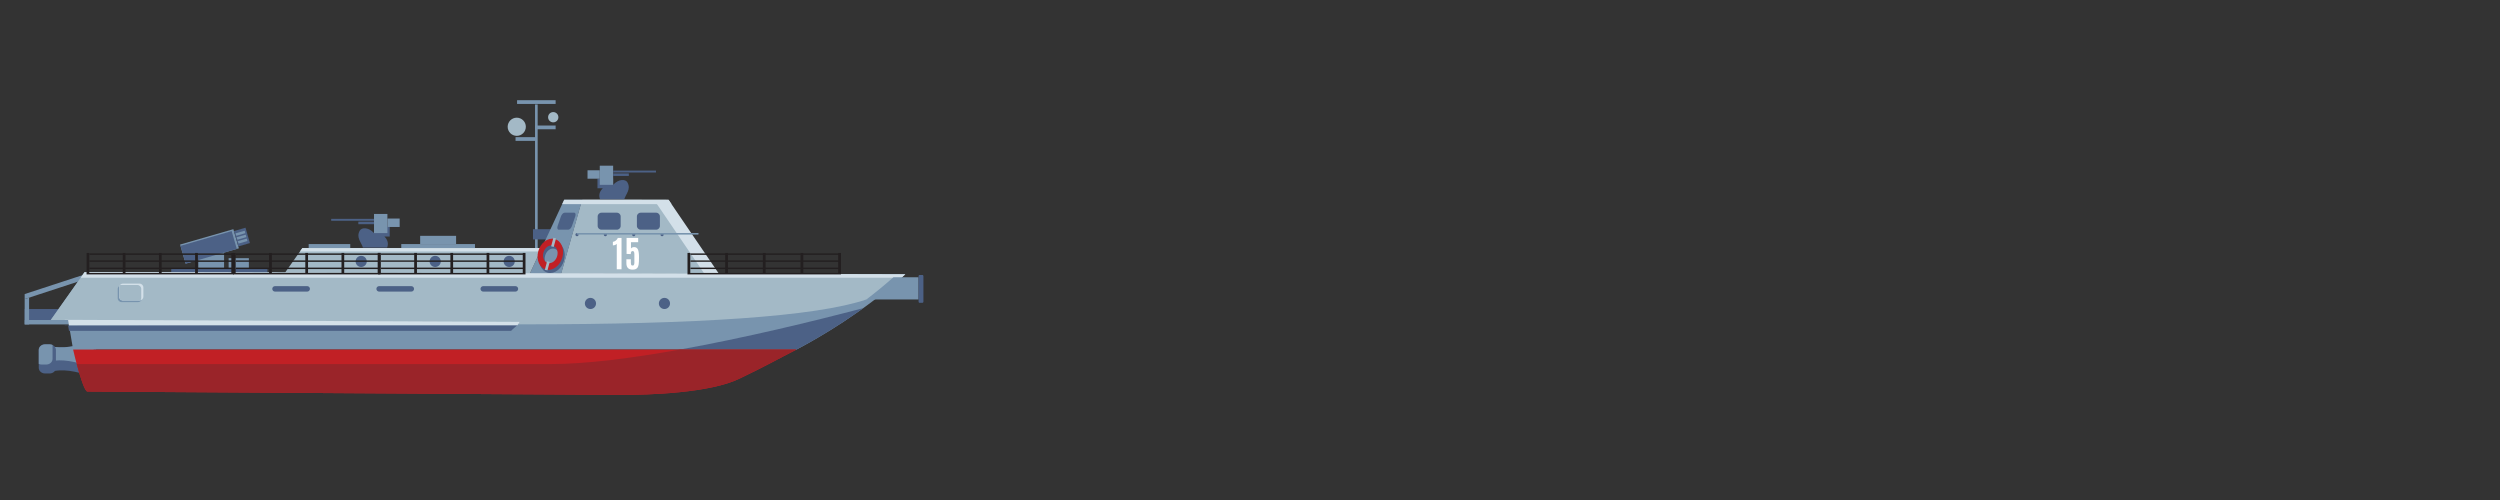 <?xml version="1.0" encoding="UTF-8" standalone="no"?>
<!-- Created with Inkscape (http://www.inkscape.org/) -->

<svg
   width="500"
   height="100"
   viewBox="0 0 132.292 26.458"
   version="1.1"
   id="svg1"
   sodipodi:docname="patrol.svg"
   inkscape:version="1.3.2 (091e20ef0f, 2023-11-25, custom)"
   xmlns:inkscape="http://www.inkscape.org/namespaces/inkscape"
   xmlns:sodipodi="http://sodipodi.sourceforge.net/DTD/sodipodi-0.dtd"
   xmlns="http://www.w3.org/2000/svg"
   xmlns:svg="http://www.w3.org/2000/svg">
  <rect x="0" y="0" width="132.292" height="26.458" fill="#333333" stroke="none"/>
  <sodipodi:namedview
     id="namedview1"
     pagecolor="#505050"
     bordercolor="#eeeeee"
     borderopacity="1"
     inkscape:showpageshadow="0"
     inkscape:pageopacity="0"
     inkscape:pagecheckerboard="0"
     inkscape:deskcolor="#505050"
     inkscape:zoom="0.868"
     inkscape:cx="249.42396"
     inkscape:cy="50.115207"
     inkscape:window-width="1896"
     inkscape:window-height="1006"
     inkscape:window-x="0"
     inkscape:window-y="0"
     inkscape:window-maximized="1"
     inkscape:current-layer="svg1" />
  <defs
     id="defs1" />
  <g
     id="layer1"
     transform="translate(-5.292)">
    <g
       id="g1631"
       transform="matrix(0.357,0,0,0.357,-6.156,-80.414)">
      <g
         id="g1454">
        <polygon
           style="clip-rule:evenodd;fill:#4c6186;fill-rule:evenodd"
           points="42.454,271.057 42.454,272.683 35.723,272.683 35.723,271.057 "
           id="polygon1453" />
      </g>
      <g
         id="g1455">
        <polygon
           style="clip-rule:evenodd;fill:#7894ae;fill-rule:evenodd"
           points="45.295,265.704 45.514,266.377 35.723,269.581 35.723,268.837 "
           id="polygon1454" />
      </g>
      <g
         id="g1456">
        <polygon
           style="clip-rule:evenodd;fill:#7894ae;fill-rule:evenodd"
           points="111.763,240.736 111.763,262.016 111.373,262.016 111.373,240.736 "
           id="polygon1455" />
      </g>
      <g
         id="g1457">
        <polygon
           style="clip-rule:evenodd;fill:#4c6186;fill-rule:evenodd"
           points="114.086,259.224 114.086,260.734 111.07,260.734 111.07,259.224 "
           id="polygon1456" />
      </g>
      <g
         id="g1458">
        <polygon
           style="clip-rule:evenodd;fill:#7894ae;fill-rule:evenodd"
           points="65.28,261.775 65.28,265.21 61.462,265.21 61.462,261.775 "
           id="polygon1457" />
      </g>
      <g
         id="g1459">
        <polygon
           style="clip-rule:evenodd;fill:#4c6186;fill-rule:evenodd"
           points="71.71,265.064 71.71,266.179 57.449,266.179 57.449,265.064 "
           id="polygon1458" />
      </g>
      <g
         id="g1460">
        <path
           style="clip-rule:evenodd;fill:#4c6186;fill-rule:evenodd"
           d="m 40.098,276.669 c 2.214,0.277 4.257,-0.393 6.295,-1.095 l -0.293,5.672 c -2.001,-0.753 -4.001,-1.323 -6.002,-1.017 z"
           id="path1459" />
      </g>
      <g
         id="g1461">
        <path
           style="clip-rule:evenodd;fill:#7894ae;fill-rule:evenodd"
           d="m 40.098,276.669 c 2.077,0.26 4.002,-0.313 5.915,-0.964 l -0.21,4.058 C 43.901,279.048 42,278.496 40.098,278.706 Z"
           id="path1460" />
      </g>
      <g
         id="g1462">
        <path
           style="clip-rule:evenodd;fill:#4c6186;fill-rule:evenodd"
           d="m 38.744,276.289 h 0.679 c 0.513,0 0.933,0.375 0.933,0.833 v 2.652 c 0,0.459 -0.42,0.834 -0.933,0.834 h -0.679 c -0.514,0 -0.933,-0.375 -0.933,-0.834 v -2.652 c 0,-0.458 0.42,-0.833 0.933,-0.833 z"
           id="path1461" />
      </g>
      <g
         id="g1463">
        <path
           style="clip-rule:evenodd;fill:#7894ae;fill-rule:evenodd"
           d="m 38.744,276.289 h 0.679 c 0.156,0 0.303,0.034 0.433,0.096 v 2.063 c 0,0.459 -0.42,0.834 -0.933,0.834 h -0.679 c -0.156,0 -0.304,-0.036 -0.433,-0.097 v -2.062 c 0,-0.459 0.42,-0.834 0.933,-0.834 z"
           id="path1462" />
      </g>
      <g
         id="g1464">
        <path
           style="clip-rule:evenodd;fill:#7894ae;fill-rule:evenodd"
           d="m 44.621,265.572 121.629,0.334 c -6.239,5.623 -12.595,9.292 -16.123,11.157 H 42.904 l -0.744,-4.382 h -2.57 z"
           id="path1463" />
      </g>
      <g
         id="g1465">
        <path
           style="clip-rule:evenodd;fill:#a3b9c6;fill-rule:evenodd"
           d="m 44.621,265.572 121.629,0.334 c -1.154,1.04 -2.313,2.012 -3.456,2.919 -0.724,0.275 -1.486,0.544 -2.297,0.808 -7.48,2.56 -25.171,3.691 -50.609,3.691 H 42.269 l -0.109,-0.642 h -2.57 z"
           id="path1464" />
      </g>
      <g
         id="g1466">
        <path
           style="clip-rule:evenodd;fill:#4c6186;fill-rule:evenodd"
           d="m 160.03,270.919 c -3.973,2.872 -7.561,4.906 -9.903,6.145 h -17.288 c 9.611,-1.727 19.742,-4.179 27.191,-6.145 z"
           id="path1465" />
      </g>
      <g
         id="g1467">
        <path
           style="clip-rule:evenodd;fill:#c12025;fill-rule:evenodd"
           d="m 42.904,277.064 c 0.141,0.67 1.477,6.181 2.117,6.222 l 78.663,0.498 c 4.87,0.031 13.656,-0.326 17.951,-2.391 4.296,-2.065 5.661,-2.886 8.492,-4.329 z"
           id="path1466" />
      </g>
      <g
         id="g1468">
        <path
           style="clip-rule:evenodd;fill:#9a2429;fill-rule:evenodd"
           d="m 43.438,279.212 c 0.484,1.801 1.175,4.048 1.582,4.074 l 78.663,0.498 c 4.87,0.031 13.656,-0.326 17.951,-2.391 4.296,-2.065 5.661,-2.886 8.492,-4.328 H 132.84 c -7.073,1.27 -13.863,2.148 -19.098,2.148 H 43.438 Z"
           id="path1467" />
      </g>
      <g
         id="g1469">
        <polygon
           style="clip-rule:evenodd;fill:#7894ae;fill-rule:evenodd"
           points="42.454,272.682 42.454,273.338 35.723,273.338 35.723,272.682 "
           id="polygon1468" />
      </g>
      <g
         id="g1470">
        <polygon
           style="clip-rule:evenodd;fill:#d3e0e9;fill-rule:evenodd"
           points="131.156,254.853 118.381,254.853 115.284,265.766 138.633,265.83 "
           id="polygon1469" />
      </g>
      <g
         id="g1471">
        <polygon
           style="clip-rule:evenodd;fill:#a3b9c6;fill-rule:evenodd"
           points="115.284,265.766 136.475,265.824 129.388,255.419 118.22,255.419 "
           id="polygon1470" />
      </g>
      <g
         id="g1472">
        <polygon
           style="clip-rule:evenodd;fill:#7894ae;fill-rule:evenodd"
           points="115.698,254.853 118.381,254.853 115.284,265.766 110.625,265.754 "
           id="polygon1471" />
      </g>
      <g
         id="g1473">
        <polygon
           style="clip-rule:evenodd;fill:#a3b9c6;fill-rule:evenodd"
           points="112.364,262.016 110.625,265.754 74.322,265.654 76.89,262.016 "
           id="polygon1472" />
      </g>
      <g
         id="g1474">
        <path
           style="clip-rule:evenodd;fill:#4c6186;fill-rule:evenodd"
           d="m 121.215,256.776 h 2.293 c 0.308,0 0.559,0.251 0.559,0.559 v 1.401 c 0,0.308 -0.251,0.559 -0.559,0.559 h -2.293 c -0.308,0 -0.559,-0.251 -0.559,-0.559 v -1.401 c 0,-0.308 0.252,-0.559 0.559,-0.559 z"
           id="path1473" />
      </g>
      <g
         id="g1475">
        <path
           style="clip-rule:evenodd;fill:#4c6186;fill-rule:evenodd"
           d="m 127.031,256.776 h 2.293 c 0.308,0 0.559,0.251 0.559,0.559 v 1.401 c 0,0.308 -0.251,0.559 -0.559,0.559 h -2.293 c -0.308,0 -0.559,-0.251 -0.559,-0.559 v -1.401 c 0,-0.308 0.252,-0.559 0.559,-0.559 z"
           id="path1474" />
      </g>
      <g
         id="g1476">
        <path
           style="clip-rule:evenodd;fill:#4c6186;fill-rule:evenodd"
           d="m 115.75,256.776 h 1.429 c 0.192,0 0.261,0.251 0.155,0.559 l -0.484,1.401 c -0.106,0.308 -0.35,0.559 -0.542,0.559 h -1.428 c -0.192,0 -0.262,-0.251 -0.155,-0.559 l 0.484,-1.401 c 0.105,-0.308 0.349,-0.559 0.541,-0.559 z"
           id="path1475" />
      </g>
      <g
         id="g1477">
        <polygon
           style="clip-rule:evenodd;fill:#7894ae;fill-rule:evenodd"
           points="66.657,259.218 67.475,262.054 59.579,264.332 58.761,261.496 "
           id="polygon1476" />
      </g>
      <g
         id="g1478">
        <polygon
           style="clip-rule:evenodd;fill:#4c6186;fill-rule:evenodd"
           points="59.579,264.333 58.817,261.69 66.405,259.501 67.168,262.143 "
           id="polygon1477" />
      </g>
      <g
         id="g1479">
        <polygon
           style="clip-rule:evenodd;fill:#4c6186;fill-rule:evenodd"
           points="68.456,259.001 69.113,261.279 67.394,261.775 66.736,259.497 "
           id="polygon1478" />
      </g>
      <g
         id="g1480">
        <polygon
           style="clip-rule:evenodd;fill:#7894ae;fill-rule:evenodd"
           points="68.955,263.516 68.955,265.064 65.957,265.064 65.957,263.516 "
           id="polygon1479" />
      </g>
      <g
         id="g1481">
        <path
           style="clip-rule:evenodd;fill:#4c6186;fill-rule:evenodd"
           d="m 107.543,263.17 c 0.457,0 0.828,0.371 0.828,0.828 0,0.457 -0.371,0.828 -0.828,0.828 -0.458,0 -0.828,-0.371 -0.828,-0.828 0,-0.457 0.37,-0.828 0.828,-0.828 z"
           id="path1480" />
      </g>
      <g
         id="g1482">
        <path
           style="clip-rule:evenodd;fill:#4c6186;fill-rule:evenodd"
           d="m 96.574,263.17 c 0.457,0 0.828,0.371 0.828,0.828 0,0.457 -0.371,0.828 -0.828,0.828 -0.457,0 -0.828,-0.371 -0.828,-0.828 0,-0.457 0.371,-0.828 0.828,-0.828 z"
           id="path1481" />
      </g>
      <g
         id="g1483">
        <path
           style="clip-rule:evenodd;fill:#4c6186;fill-rule:evenodd"
           d="m 85.605,263.17 c 0.457,0 0.828,0.371 0.828,0.828 0,0.457 -0.371,0.828 -0.828,0.828 -0.458,0 -0.828,-0.371 -0.828,-0.828 0,-0.457 0.371,-0.828 0.828,-0.828 z"
           id="path1482" />
      </g>
      <g
         id="g1484">
        <path
           style="clip-rule:evenodd;fill:#4c6186;fill-rule:evenodd"
           d="m 130.556,269.401 c 0.458,0 0.828,0.371 0.828,0.828 0,0.457 -0.371,0.828 -0.828,0.828 -0.457,0 -0.828,-0.371 -0.828,-0.828 0,-0.458 0.371,-0.828 0.828,-0.828 z"
           id="path1483" />
      </g>
      <g
         id="g1485">
        <path
           style="clip-rule:evenodd;fill:#4c6186;fill-rule:evenodd"
           d="m 119.588,269.401 c 0.458,0 0.828,0.371 0.828,0.828 0,0.457 -0.37,0.828 -0.828,0.828 -0.457,0 -0.828,-0.371 -0.828,-0.828 0,-0.458 0.37,-0.828 0.828,-0.828 z"
           id="path1484" />
      </g>
      <g
         id="g1486">
        <path
           style="clip-rule:evenodd;fill:#4c6186;fill-rule:evenodd"
           d="m 120.627,251.737 h 2.324 v 0.284 0.624 c 0.81,-0.888 1.83,-0.874 2.115,-0.363 0.575,1.031 -0.234,1.71 -0.471,2.52 h -3.584 c -0.232,-0.585 -0.107,-1.151 0.41,-1.646 h -0.794 z"
           id="path1485" />
      </g>
      <g
         id="g1487">
        <polygon
           style="clip-rule:evenodd;fill:#7894ae;fill-rule:evenodd"
           points="122.952,249.808 122.952,252.645 120.968,252.645 120.968,249.808 "
           id="polygon1486" />
      </g>
      <g
         id="g1488">
        <polygon
           style="clip-rule:evenodd;fill:#7894ae;fill-rule:evenodd"
           points="120.968,250.489 120.968,251.737 119.153,251.737 119.153,250.489 "
           id="polygon1487" />
      </g>
      <g
         id="g1489">
        <polygon
           style="clip-rule:evenodd;fill:#4c6186;fill-rule:evenodd"
           points="129.302,250.535 129.302,250.819 122.952,250.819 122.952,250.535 "
           id="polygon1488" />
      </g>
      <g
         id="g1490">
        <polygon
           style="clip-rule:evenodd;fill:#4c6186;fill-rule:evenodd"
           points="125.277,250.955 125.277,251.329 122.952,251.329 122.952,250.955 "
           id="polygon1489" />
      </g>
      <g
         id="g1491">
        <path
           style="clip-rule:evenodd;fill:#d3e0e9;fill-rule:evenodd"
           d="m 44.6,265.603 h 11.201 l 110.449,0.304 c -0.192,0.174 -0.385,0.344 -0.577,0.513 H 44.022 Z"
           id="path1490" />
      </g>
      <g
         id="g1492">
        <polygon
           style="clip-rule:evenodd;fill:#d3e0e9;fill-rule:evenodd"
           points="118.381,254.853 124.801,254.853 131.168,254.87 131.604,255.51 115.392,255.51 115.698,254.853 "
           id="polygon1491" />
      </g>
      <g
         id="g1493">
        <polygon
           style="clip-rule:evenodd;fill:#d3e0e9;fill-rule:evenodd"
           points="76.529,262.526 76.89,262.016 112.364,262.016 112.127,262.526 "
           id="polygon1492" />
      </g>
      <g
         id="g1494">
        <path
           style="clip-rule:evenodd;fill:#4c6186;fill-rule:evenodd"
           d="m 89.832,258.891 h -2.324 v 0.283 0.624 c -0.81,-0.888 -1.83,-0.875 -2.115,-0.363 -0.575,1.032 0.234,1.71 0.471,2.519 h 3.584 c 0.232,-0.584 0.107,-1.151 -0.41,-1.646 h 0.794 z"
           id="path1493" />
      </g>
      <g
         id="g1495">
        <polygon
           style="clip-rule:evenodd;fill:#7894ae;fill-rule:evenodd"
           points="87.507,256.961 87.507,259.799 89.491,259.799 89.491,256.961 "
           id="polygon1494" />
      </g>
      <g
         id="g1496">
        <polygon
           style="clip-rule:evenodd;fill:#7894ae;fill-rule:evenodd"
           points="89.491,257.642 89.491,258.891 91.306,258.891 91.306,257.642 "
           id="polygon1495" />
      </g>
      <g
         id="g1497">
        <polygon
           style="clip-rule:evenodd;fill:#4c6186;fill-rule:evenodd"
           points="81.157,257.689 81.157,257.972 87.507,257.972 87.507,257.689 "
           id="polygon1496" />
      </g>
      <g
         id="g1498">
        <polygon
           style="clip-rule:evenodd;fill:#4c6186;fill-rule:evenodd"
           points="85.182,258.108 85.182,258.482 87.507,258.482 87.507,258.108 "
           id="polygon1497" />
      </g>
      <g
         id="g1499">
        <polygon
           style="clip-rule:evenodd;fill:#7894ae;fill-rule:evenodd"
           points="83.984,261.426 83.984,262.016 77.821,262.016 77.821,261.426 "
           id="polygon1498" />
      </g>
      <g
         id="g1500">
        <polygon
           style="clip-rule:evenodd;fill:#7894ae;fill-rule:evenodd"
           points="102.473,261.426 102.473,262.016 91.546,262.016 91.546,261.426 "
           id="polygon1499" />
      </g>
      <g
         id="g1501">
        <polygon
           style="clip-rule:evenodd;fill:#7894ae;fill-rule:evenodd"
           points="99.673,260.206 99.673,261.425 94.346,261.425 94.346,260.206 "
           id="polygon1500" />
      </g>
      <g
         id="g1502">
        <path
           style="clip-rule:evenodd;fill:#4c6186;fill-rule:evenodd"
           d="m 41.672,273.471 67.19,-0.147 c -0.107,0.173 -0.924,0.794 -1.03,0.964 H 42.294 l -0.134,-0.789 h -0.499 z"
           id="path1501" />
      </g>
      <g
         id="g1503">
        <path
           style="clip-rule:evenodd;fill:#231f20;fill-rule:evenodd"
           d="m 134.081,265.813 z m 0.197,0 h 22.386 z m 0.155,-2.897 h 5.232 z m 5.429,0 h 5.388 z m 5.584,0 h 5.388 z m 5.584,0 h 5.387 z m 5.585,0 h 0.05 z m -22.182,1.035 h 5.232 z m 5.429,0 h 5.388 z m 5.584,0 h 5.388 z m 5.584,0 h 5.387 z m 5.585,0 h 0.05 z m -22.182,1.077 h 5.232 z m 5.429,0 h 5.388 z m 5.584,0 h 5.388 z m 5.584,0 h 5.387 z m 5.585,0 h 0.05 z m -16.95,-2.177 c 0.065,0 0.131,0 0.197,0 v 0.065 0.682 0.353 0.724 0.353 0.434 0.351 c -0.066,0 -0.132,0 -0.197,0 v -0.352 -0.433 -0.354 -0.722 -0.354 -0.681 z m -5.584,0 h 0.197 v 2.584 0.378 h -0.197 v -0.379 z m 11.169,0 c 0.065,0 0.131,0 0.196,0 v 0.065 0.71 0.325 0.751 0.326 0.461 0.324 c -0.065,0 -0.131,0 -0.196,0 v -0.325 -0.461 -0.327 -0.75 -0.327 -0.708 z m 5.584,0 c 0.065,0 0.131,0 0.197,0 v 0.065 0.736 0.299 0.778 0.298 0.489 0.297 c -0.066,0 -0.131,0 -0.197,0 v -0.298 -0.487 -0.299 -0.777 -0.299 -0.736 z m 5.584,0 c 0.066,0 0.131,0 0.197,0 v 0.065 0.764 0.271 0.805 0.271 0.516 0.27 c -0.066,0 -0.131,0 -0.197,0 v -0.271 -0.515 -0.272 -0.804 -0.272 -0.763 z"
           id="path1502" />
      </g>
      <g
         id="g1504">
        <path
           style="fill:#231f20"
           d="m 156.723,265.922 h -22.75 v -3.18 h 0.413 v 2.963 h 5.171 v -0.569 h -5.124 v -0.217 h 5.124 v -0.859 h -5.124 v -0.217 h 5.124 v -0.818 h -5.124 v -0.217 h 5.124 v -0.065 h 0.413 v 0.065 h 5.171 v -0.065 h 0.413 v 0.065 h 5.171 v -0.065 h 0.413 v 0.065 h 5.171 v -0.065 h 0.413 v 3.179 z m -5.585,-0.217 h 5.171 v -0.569 h -5.171 z m -5.584,0 h 5.171 v -0.569 h -5.171 z m -5.584,0 h 5.171 v -0.569 h -5.171 z m 11.168,-0.786 h 5.171 v -0.859 h -5.171 z m -5.584,0 h 5.171 v -0.859 h -5.171 z m -5.584,0 h 5.171 v -0.859 h -5.171 z m 11.168,-1.076 h 5.171 v -0.818 h -5.171 z m -5.584,0 h 5.171 v -0.818 h -5.171 z m -5.584,0 h 5.171 v -0.818 h -5.171 z"
           id="path1503" />
      </g>
      <g
         id="g1505">
        <path
           style="clip-rule:evenodd;fill:#7894ae;fill-rule:evenodd"
           d="m 164.489,266.351 h 3.732 v 3.282 h -7.724 c 1.313,-1.005 2.654,-2.098 3.992,-3.282 z"
           id="path1504" />
      </g>
      <g
         id="g1506">
        <path
           style="clip-rule:evenodd;fill:#4c6186;fill-rule:evenodd"
           d="m 168.808,266.01 h -0.452 c -0.074,0 -0.134,0.074 -0.134,0.164 v 3.794 c 0,0.09 0.06,0.164 0.134,0.164 h 0.452 c 0.074,0 0.134,-0.074 0.134,-0.164 v -3.794 c 0,-0.09 -0.06,-0.164 -0.134,-0.164 z"
           id="path1505" />
      </g>
      <g
         id="g1507">
        <path
           style="clip-rule:evenodd;fill:#231f20;fill-rule:evenodd"
           d="m 88.206,265.813 z m 0.19,0 H 109.9 Z m 0.149,-2.897 h 5.026 z m 5.215,0 h 5.175 z m 5.364,0 h 5.175 z m 5.364,0 h 5.175 z m 5.364,0 h 0.047 z m -21.307,1.035 h 5.026 z m 5.215,0 h 5.175 z m 5.364,0 h 5.175 z m 5.364,0 h 5.175 z m 5.364,0 h 0.047 z m -21.307,1.077 h 5.026 z m 5.215,0 h 5.175 z m 5.364,0 h 5.175 z m 5.364,0 h 5.175 z m 5.364,0 h 0.047 z M 93.57,262.851 c 0.063,0 0.126,0 0.189,0 v 0.065 0.682 0.353 0.724 0.353 0.434 0.351 c -0.063,0 -0.126,0 -0.189,0 v -0.352 -0.433 -0.354 -0.722 -0.354 -0.681 z m -5.364,0 h 0.189 v 2.584 0.378 h -0.189 v -0.379 z m 10.729,0 c 0.063,0 0.126,0 0.189,0 v 0.065 0.71 0.325 0.751 0.326 0.461 0.324 c -0.063,0 -0.126,0 -0.189,0 v -0.325 -0.461 -0.327 -0.75 -0.327 -0.708 z m 5.363,0 c 0.063,0 0.126,0 0.189,0 v 0.065 0.736 0.299 0.778 0.298 0.489 0.297 c -0.063,0 -0.126,0 -0.189,0 v -0.298 -0.487 -0.299 -0.777 -0.299 -0.736 z m 5.364,0 c 0.063,0 0.126,0 0.189,0 v 0.065 0.764 0.271 0.805 0.271 0.516 0.27 c -0.064,0 -0.126,0 -0.189,0 v -0.271 -0.515 -0.272 -0.804 -0.272 -0.763 z"
           id="path1506" />
      </g>
      <g
         id="g1508">
        <path
           style="fill:#231f20"
           d="m 109.959,265.922 h -21.86 v -3.18 h 0.405 v 2.963 h 4.959 v -0.569 h -4.918 v -0.217 h 4.918 v -0.859 h -4.918 v -0.217 h 4.918 v -0.818 h -4.918 v -0.217 h 4.918 v -0.065 h 0.405 v 0.065 h 4.959 v -0.065 h 0.405 v 0.065 h 4.959 v -0.065 h 0.405 v 0.065 h 4.959 v -0.065 h 0.405 v 3.179 z m -5.364,-0.217 h 4.959 v -0.569 h -4.959 z m -5.364,0 h 4.959 v -0.569 h -4.959 z m -5.363,0 h 4.959 v -0.569 h -4.959 z m 10.727,-0.786 h 4.959 v -0.859 h -4.959 z m -5.364,0 h 4.959 v -0.859 h -4.959 z m -5.363,0 h 4.959 v -0.859 h -4.959 z m 10.727,-1.076 h 4.959 v -0.818 h -4.959 z m -5.364,0 h 4.959 v -0.818 h -4.959 z m -5.363,0 h 4.959 v -0.818 h -4.959 z"
           id="path1507" />
      </g>
      <g
         id="g1509">
        <path
           style="clip-rule:evenodd;fill:#231f20;fill-rule:evenodd"
           d="m 66.701,265.813 z m 0.189,0 h 21.504 z m 0.149,-2.897 h 5.026 z m 5.215,0 h 5.176 z m 5.364,0 h 5.175 z m 5.364,0 h 5.175 z m 5.364,0 h 0.048 z m -21.307,1.035 h 5.026 z m 5.215,0 h 5.176 z m 5.364,0 h 5.175 z m 5.364,0 h 5.175 z m 5.364,0 h 0.048 z m -21.307,1.077 h 5.026 z m 5.215,0 h 5.176 z m 5.364,0 h 5.175 z m 5.364,0 h 5.175 z m 5.364,0 h 0.048 z m -16.281,-2.177 c 0.063,0 0.126,0 0.189,0 v 0.065 0.682 0.353 0.724 0.353 0.434 0.351 c -0.063,0 -0.126,0 -0.189,0 v -0.352 -0.433 -0.354 -0.722 -0.354 -0.681 z m -5.364,0 h 0.189 v 2.584 0.378 h -0.189 v -0.379 z m 10.728,0 c 0.062,0 0.126,0 0.189,0 v 0.065 0.71 0.325 0.751 0.326 0.461 0.324 c -0.063,0 -0.126,0 -0.189,0 v -0.325 -0.461 -0.327 -0.75 -0.327 -0.708 z m 5.364,0 c 0.063,0 0.126,0 0.189,0 v 0.065 0.736 0.299 0.778 0.298 0.489 0.297 c -0.063,0 -0.126,0 -0.189,0 v -0.298 -0.487 -0.299 -0.777 -0.299 -0.736 z m 5.364,0 c 0.064,0 0.126,0 0.189,0 v 0.065 0.764 0.271 0.805 0.271 0.516 0.27 c -0.063,0 -0.126,0 -0.189,0 v -0.271 -0.515 -0.272 -0.804 -0.272 -0.763 z"
           id="path1508" />
      </g>
      <g
         id="g1510">
        <path
           style="fill:#231f20"
           d="M 88.454,265.922 H 66.593 v -3.18 h 0.405 v 2.963 h 4.959 v -0.569 h -4.918 v -0.217 h 4.918 v -0.859 h -4.918 v -0.217 h 4.918 v -0.818 h -4.918 v -0.217 h 4.918 v -0.065 h 0.405 v 0.065 h 4.959 v -0.065 h 0.405 v 0.065 h 4.959 v -0.065 h 0.405 v 0.065 h 4.958 v -0.065 h 0.405 v 3.179 z m -5.364,-0.217 h 4.958 v -0.569 H 83.09 Z m -5.364,0 h 4.959 v -0.569 h -4.959 z m -5.364,0 h 4.959 v -0.569 h -4.959 z m 10.728,-0.786 h 4.958 V 264.06 H 83.09 Z m -5.364,0 h 4.959 v -0.859 h -4.959 z m -5.364,0 h 4.959 v -0.859 h -4.959 z m 10.728,-1.076 h 4.958 v -0.818 H 83.09 Z m -5.364,0 h 4.959 v -0.818 h -4.959 z m -5.364,0 h 4.959 v -0.818 h -4.959 z"
           id="path1509" />
      </g>
      <g
         id="g1511">
        <path
           style="clip-rule:evenodd;fill:#231f20;fill-rule:evenodd"
           d="m 45.006,265.813 z m 0.19,0 H 66.7 Z m 0.149,-2.897 h 5.026 z m 5.215,0 h 5.175 z m 5.364,0 h 5.175 z m 5.364,0 h 5.175 z m 5.364,0 H 66.7 Z m -21.307,1.035 h 5.026 z m 5.215,0 h 5.175 z m 5.364,0 h 5.175 z m 5.364,0 h 5.175 z m 5.364,0 H 66.7 Z m -21.307,1.077 h 5.026 z m 5.215,0 h 5.175 z m 5.364,0 h 5.175 z m 5.364,0 h 5.175 z m 5.364,0 H 66.7 Z M 50.37,262.851 c 0.063,0 0.126,0 0.189,0 v 0.065 0.682 0.353 0.724 0.353 0.434 0.351 c -0.063,0 -0.126,0 -0.189,0 v -0.352 -0.433 -0.354 -0.722 -0.354 -0.681 z m -5.364,0 h 0.189 v 2.584 0.378 h -0.189 v -0.379 z m 10.729,0 c 0.063,0 0.126,0 0.189,0 v 0.065 0.71 0.325 0.751 0.326 0.461 0.324 c -0.063,0 -0.126,0 -0.189,0 v -0.325 -0.461 -0.327 -0.75 -0.327 -0.708 z m 5.364,0 c 0.063,0 0.126,0 0.189,0 v 0.065 0.736 0.299 0.778 0.298 0.489 0.297 c -0.063,0 -0.126,0 -0.189,0 v -0.298 -0.487 -0.299 -0.777 -0.299 -0.736 z m 5.363,0 c 0.063,0 0.126,0 0.189,0 v 0.065 0.764 0.271 0.805 0.271 0.516 0.27 c -0.063,0 -0.126,0 -0.189,0 v -0.271 -0.515 -0.272 -0.804 -0.272 -0.763 z"
           id="path1510" />
      </g>
      <g
         id="g1512">
        <path
           style="fill:#231f20"
           d="M 66.76,265.922 H 44.898 v -3.18 h 0.405 v 2.963 h 4.959 v -0.569 h -4.918 v -0.217 h 4.918 v -0.859 h -4.918 v -0.217 h 4.918 v -0.818 h -4.918 v -0.217 h 4.918 v -0.065 h 0.405 v 0.065 h 4.959 v -0.065 h 0.404 v 0.065 h 4.959 v -0.065 h 0.405 v 0.065 h 4.959 v -0.065 h 0.405 v 3.179 z m -5.364,-0.217 h 4.959 v -0.569 h -4.959 z m -5.365,0 h 4.959 v -0.569 h -4.959 z m -5.364,0 h 4.959 v -0.569 h -4.959 z m 10.729,-0.786 h 4.959 v -0.859 h -4.959 z m -5.365,0 h 4.959 v -0.859 h -4.959 z m -5.364,0 h 4.959 v -0.859 h -4.959 z m 10.729,-1.076 h 4.959 v -0.818 h -4.959 z m -5.365,0 h 4.959 v -0.818 h -4.959 z m -5.364,0 h 4.959 v -0.818 h -4.959 z"
           id="path1511" />
      </g>
      <g
         id="g1513">
        <polygon
           style="clip-rule:evenodd;fill:#7894ae;fill-rule:evenodd"
           points="68.329,259.451 68.433,259.81 67.09,260.198 66.986,259.838 "
           id="polygon1512" />
      </g>
      <g
         id="g1514">
        <polygon
           style="clip-rule:evenodd;fill:#7894ae;fill-rule:evenodd"
           points="68.484,260.031 68.589,260.391 67.256,260.775 67.153,260.416 "
           id="polygon1513" />
      </g>
      <g
         id="g1515">
        <polygon
           style="clip-rule:evenodd;fill:#7894ae;fill-rule:evenodd"
           points="68.639,260.612 68.744,260.971 67.423,261.353 67.319,260.993 "
           id="polygon1514" />
      </g>
      <g
         id="g1516">
        <polygon
           style="clip-rule:evenodd;fill:#7894ae;fill-rule:evenodd"
           points="114.426,240.101 114.426,240.655 108.711,240.655 108.711,240.101 "
           id="polygon1515" />
      </g>
      <g
         id="g1517">
        <polygon
           style="clip-rule:evenodd;fill:#7894ae;fill-rule:evenodd"
           points="114.426,243.854 114.426,244.408 111.373,244.408 111.373,243.854 "
           id="polygon1516" />
      </g>
      <g
         id="g1518">
        <polygon
           style="clip-rule:evenodd;fill:#7894ae;fill-rule:evenodd"
           points="111.537,245.577 111.537,246.13 108.484,246.13 108.484,245.577 "
           id="polygon1517" />
      </g>
      <g
         id="g1519">
        <path
           style="clip-rule:evenodd;fill:#a3b9c6;fill-rule:evenodd"
           d="m 108.664,242.692 c 0.744,0 1.347,0.603 1.347,1.347 0,0.744 -0.603,1.347 -1.347,1.347 -0.744,0 -1.347,-0.603 -1.347,-1.347 0,-0.744 0.603,-1.347 1.347,-1.347 z"
           id="path1518" />
      </g>
      <g
         id="g1520">
        <path
           style="clip-rule:evenodd;fill:#a3b9c6;fill-rule:evenodd"
           d="m 114.072,241.861 c 0.422,0 0.764,0.342 0.764,0.763 0,0.422 -0.342,0.763 -0.764,0.763 -0.422,0 -0.763,-0.342 -0.763,-0.763 0,-0.422 0.342,-0.763 0.763,-0.763 z"
           id="path1519" />
      </g>
      <g
         id="g1521">
        <path
           style="clip-rule:evenodd;fill:#4c6186;fill-rule:evenodd"
           d="m 103.694,267.661 h 4.771 c 0.224,0 0.407,0.183 0.407,0.406 v 0 c 0,0.224 -0.183,0.406 -0.407,0.406 h -4.771 c -0.224,0 -0.406,-0.182 -0.406,-0.406 v 0 c 0,-0.224 0.183,-0.406 0.406,-0.406 z"
           id="path1520" />
      </g>
      <g
         id="g1522">
        <path
           style="clip-rule:evenodd;fill:#4c6186;fill-rule:evenodd"
           d="m 88.263,267.661 h 4.771 c 0.224,0 0.407,0.183 0.407,0.406 v 0 c 0,0.224 -0.183,0.406 -0.407,0.406 h -4.771 c -0.224,0 -0.406,-0.182 -0.406,-0.406 v 0 c -0.001,-0.224 0.182,-0.406 0.406,-0.406 z"
           id="path1521" />
      </g>
      <g
         id="g1523">
        <path
           style="clip-rule:evenodd;fill:#4c6186;fill-rule:evenodd"
           d="m 72.831,267.661 h 4.771 c 0.224,0 0.406,0.183 0.406,0.406 v 0 c 0,0.224 -0.183,0.406 -0.406,0.406 h -4.771 c -0.224,0 -0.407,-0.182 -0.407,-0.406 v 0 c 0,-0.224 0.183,-0.406 0.407,-0.406 z"
           id="path1522" />
      </g>
      <g
         id="g1524">
        <polygon
           style="clip-rule:evenodd;fill:#7894ae;fill-rule:evenodd"
           points="35.723,269.581 36.379,269.367 36.379,273.338 35.723,273.338 "
           id="polygon1523" />
      </g>
      <g
         id="g1525">
        <path
           style="clip-rule:evenodd;fill:#4c6186;fill-rule:evenodd"
           d="m 114.492,261.132 c 0.99,0.234 1.522,1.442 1.187,2.697 -0.336,1.255 -1.411,2.083 -2.402,1.848 -0.991,-0.234 -1.522,-1.442 -1.187,-2.697 0.335,-1.255 1.411,-2.083 2.402,-1.848 z m -0.261,0.978 c 0.565,0.133 0.867,0.821 0.676,1.537 -0.191,0.715 -0.804,1.187 -1.369,1.053 -0.565,-0.134 -0.868,-0.822 -0.676,-1.537 0.191,-0.716 0.804,-1.187 1.369,-1.053 z"
           id="path1524" />
      </g>
      <g
         id="g1526">
        <path
           style="clip-rule:evenodd;fill:#c12025;fill-rule:evenodd"
           d="m 114.247,260.666 c 0.991,0.234 1.522,1.442 1.187,2.697 -0.335,1.255 -1.411,2.083 -2.401,1.849 -0.991,-0.234 -1.523,-1.442 -1.187,-2.697 0.335,-1.255 1.411,-2.083 2.401,-1.849 z m -0.261,0.978 c 0.565,0.134 0.867,0.822 0.676,1.537 -0.191,0.715 -0.804,1.187 -1.368,1.053 -0.565,-0.134 -0.868,-0.822 -0.677,-1.537 0.192,-0.715 0.804,-1.187 1.369,-1.053 z"
           id="path1525" />
      </g>
      <g
         id="g1527">
        <polygon
           style="clip-rule:evenodd;fill:#a3b9c6;fill-rule:evenodd"
           points="114.482,260.587 114.145,261.849 113.757,261.758 114.094,260.496 "
           id="polygon1526" />
      </g>
      <g
         id="g1528">
        <polygon
           style="clip-rule:evenodd;fill:#a3b9c6;fill-rule:evenodd"
           points="113.552,264.067 113.215,265.329 112.826,265.237 113.164,263.975 "
           id="polygon1527" />
      </g>
      <g
         id="g1529">
        <path
           style="fill:#ffffff"
           d="m 123.488,265.163 v -3.77 c -0.06,0.072 -0.144,0.128 -0.253,0.168 -0.109,0.04 -0.217,0.06 -0.323,0.06 v -0.525 c 0.15,-0.021 0.292,-0.081 0.426,-0.182 0.135,-0.1 0.238,-0.234 0.308,-0.398 h 0.549 v 4.649 h -0.707 z"
           id="path1528" />
      </g>
      <g
         id="g1530">
        <path
           style="fill:#ffffff"
           d="m 125.835,265.217 c -0.615,0 -0.922,-0.32 -0.922,-0.959 v -0.583 h 0.663 v 0.509 c 0,0.215 0.041,0.348 0.123,0.399 0.033,0.02 0.082,0.029 0.151,0.029 0.004,0 0.009,0 0.016,0 0.155,0 0.232,-0.152 0.232,-0.457 v -1.189 c 0,-0.169 -0.018,-0.295 -0.053,-0.379 -0.035,-0.084 -0.104,-0.125 -0.206,-0.125 -0.183,0 -0.275,0.15 -0.275,0.451 l -0.622,-0.026 v -2.371 h 1.718 v 0.634 h -1.067 v 0.943 c 0.033,-0.065 0.094,-0.118 0.181,-0.158 0.088,-0.041 0.183,-0.06 0.287,-0.06 0.271,0 0.459,0.119 0.565,0.358 0.105,0.238 0.159,0.616 0.159,1.134 0,0.519 -0.018,0.879 -0.054,1.081 -0.037,0.201 -0.09,0.355 -0.16,0.46 -0.135,0.205 -0.381,0.309 -0.736,0.309 z"
           id="path1529" />
      </g>
      <g
         id="g1532">
        <path
           style="clip-rule:evenodd;fill:#4c6186;fill-rule:evenodd"
           d="m 117.596,259.789 c 0.132,0 0.239,0.107 0.239,0.238 0,0.132 -0.107,0.239 -0.239,0.239 -0.132,0 -0.238,-0.107 -0.238,-0.239 0,-0.131 0.107,-0.238 0.238,-0.238 z"
           id="path1531" />
      </g>
      <g
         id="g1533">
        <path
           style="clip-rule:evenodd;fill:#4c6186;fill-rule:evenodd"
           d="m 121.798,259.789 c 0.132,0 0.239,0.107 0.239,0.238 0,0.132 -0.107,0.239 -0.239,0.239 -0.132,0 -0.238,-0.107 -0.238,-0.239 0,-0.131 0.107,-0.238 0.238,-0.238 z"
           id="path1532" />
      </g>
      <g
         id="g1534">
        <path
           style="clip-rule:evenodd;fill:#4c6186;fill-rule:evenodd"
           d="m 126.001,259.789 c 0.132,0 0.239,0.107 0.239,0.238 0,0.132 -0.107,0.239 -0.239,0.239 -0.132,0 -0.238,-0.107 -0.238,-0.239 -0.001,-0.131 0.106,-0.238 0.238,-0.238 z"
           id="path1533" />
      </g>
      <g
         id="g1535">
        <path
           style="clip-rule:evenodd;fill:#4c6186;fill-rule:evenodd"
           d="m 130.203,259.789 c 0.132,0 0.239,0.107 0.239,0.238 0,0.132 -0.107,0.239 -0.239,0.239 -0.132,0 -0.238,-0.107 -0.238,-0.239 -0.001,-0.131 0.106,-0.238 0.238,-0.238 z"
           id="path1534" />
      </g>
      <g
         id="g1536">
        <path
           style="clip-rule:evenodd;fill:#7894ae;fill-rule:evenodd"
           d="m 117.666,259.786 h 17.847 c 0.066,0 0.12,0.054 0.12,0.12 v 0 c 0,0.066 -0.054,0.12 -0.12,0.12 h -17.847 c -0.066,0 -0.12,-0.054 -0.12,-0.12 v 0 c 0,-0.066 0.054,-0.12 0.12,-0.12 z"
           id="path1535" />
      </g>
      <g
         id="g1537">
        <path
           style="clip-rule:evenodd;fill:#7894ae;fill-rule:evenodd"
           d="m 50.091,267.526 h 2.44 c 0.317,0 0.576,0.259 0.576,0.576 v 1.352 c 0,0.317 -0.259,0.576 -0.576,0.576 h -2.44 c -0.317,0 -0.576,-0.259 -0.576,-0.576 v -1.352 c 0,-0.317 0.259,-0.576 0.576,-0.576 z"
           id="path1536" />
      </g>
      <g
         id="g1538">
        <path
           style="clip-rule:evenodd;fill:#d3e0e9;fill-rule:evenodd"
           d="m 50.302,267.285 h 2.44 c 0.317,0 0.576,0.259 0.576,0.576 v 1.352 c 0,0.317 -0.259,0.576 -0.576,0.576 h -2.44 c -0.317,0 -0.576,-0.259 -0.576,-0.576 v -1.352 c 0,-0.317 0.259,-0.576 0.576,-0.576 z"
           id="path1537" />
      </g>
      <g
         id="g1539">
        <path
           style="clip-rule:evenodd;fill:#a3b9c6;fill-rule:evenodd"
           d="m 52.883,269.77 c -0.045,0.012 -0.092,0.018 -0.141,0.018 h -2.44 c -0.317,0 -0.576,-0.259 -0.576,-0.576 v -1.352 c 0,-0.131 0.045,-0.252 0.119,-0.349 0.045,-0.011 0.092,-0.017 0.141,-0.017 h 2.44 c 0.317,0 0.576,0.259 0.576,0.576 v 1.352 c 0,0.131 -0.045,0.251 -0.119,0.348 z"
           id="path1538" />
      </g>
      <g
         id="g1540">
        <path
           style="clip-rule:evenodd;fill:#d3e0e9;fill-rule:evenodd"
           d="m 41.672,272.655 67.417,0.304 c -0.107,0.173 -0.213,0.344 -0.32,0.513 H 42.294 l -0.134,-0.789 h -0.499 z"
           id="path1539" />
      </g>
    </g>
  </g>
</svg>
